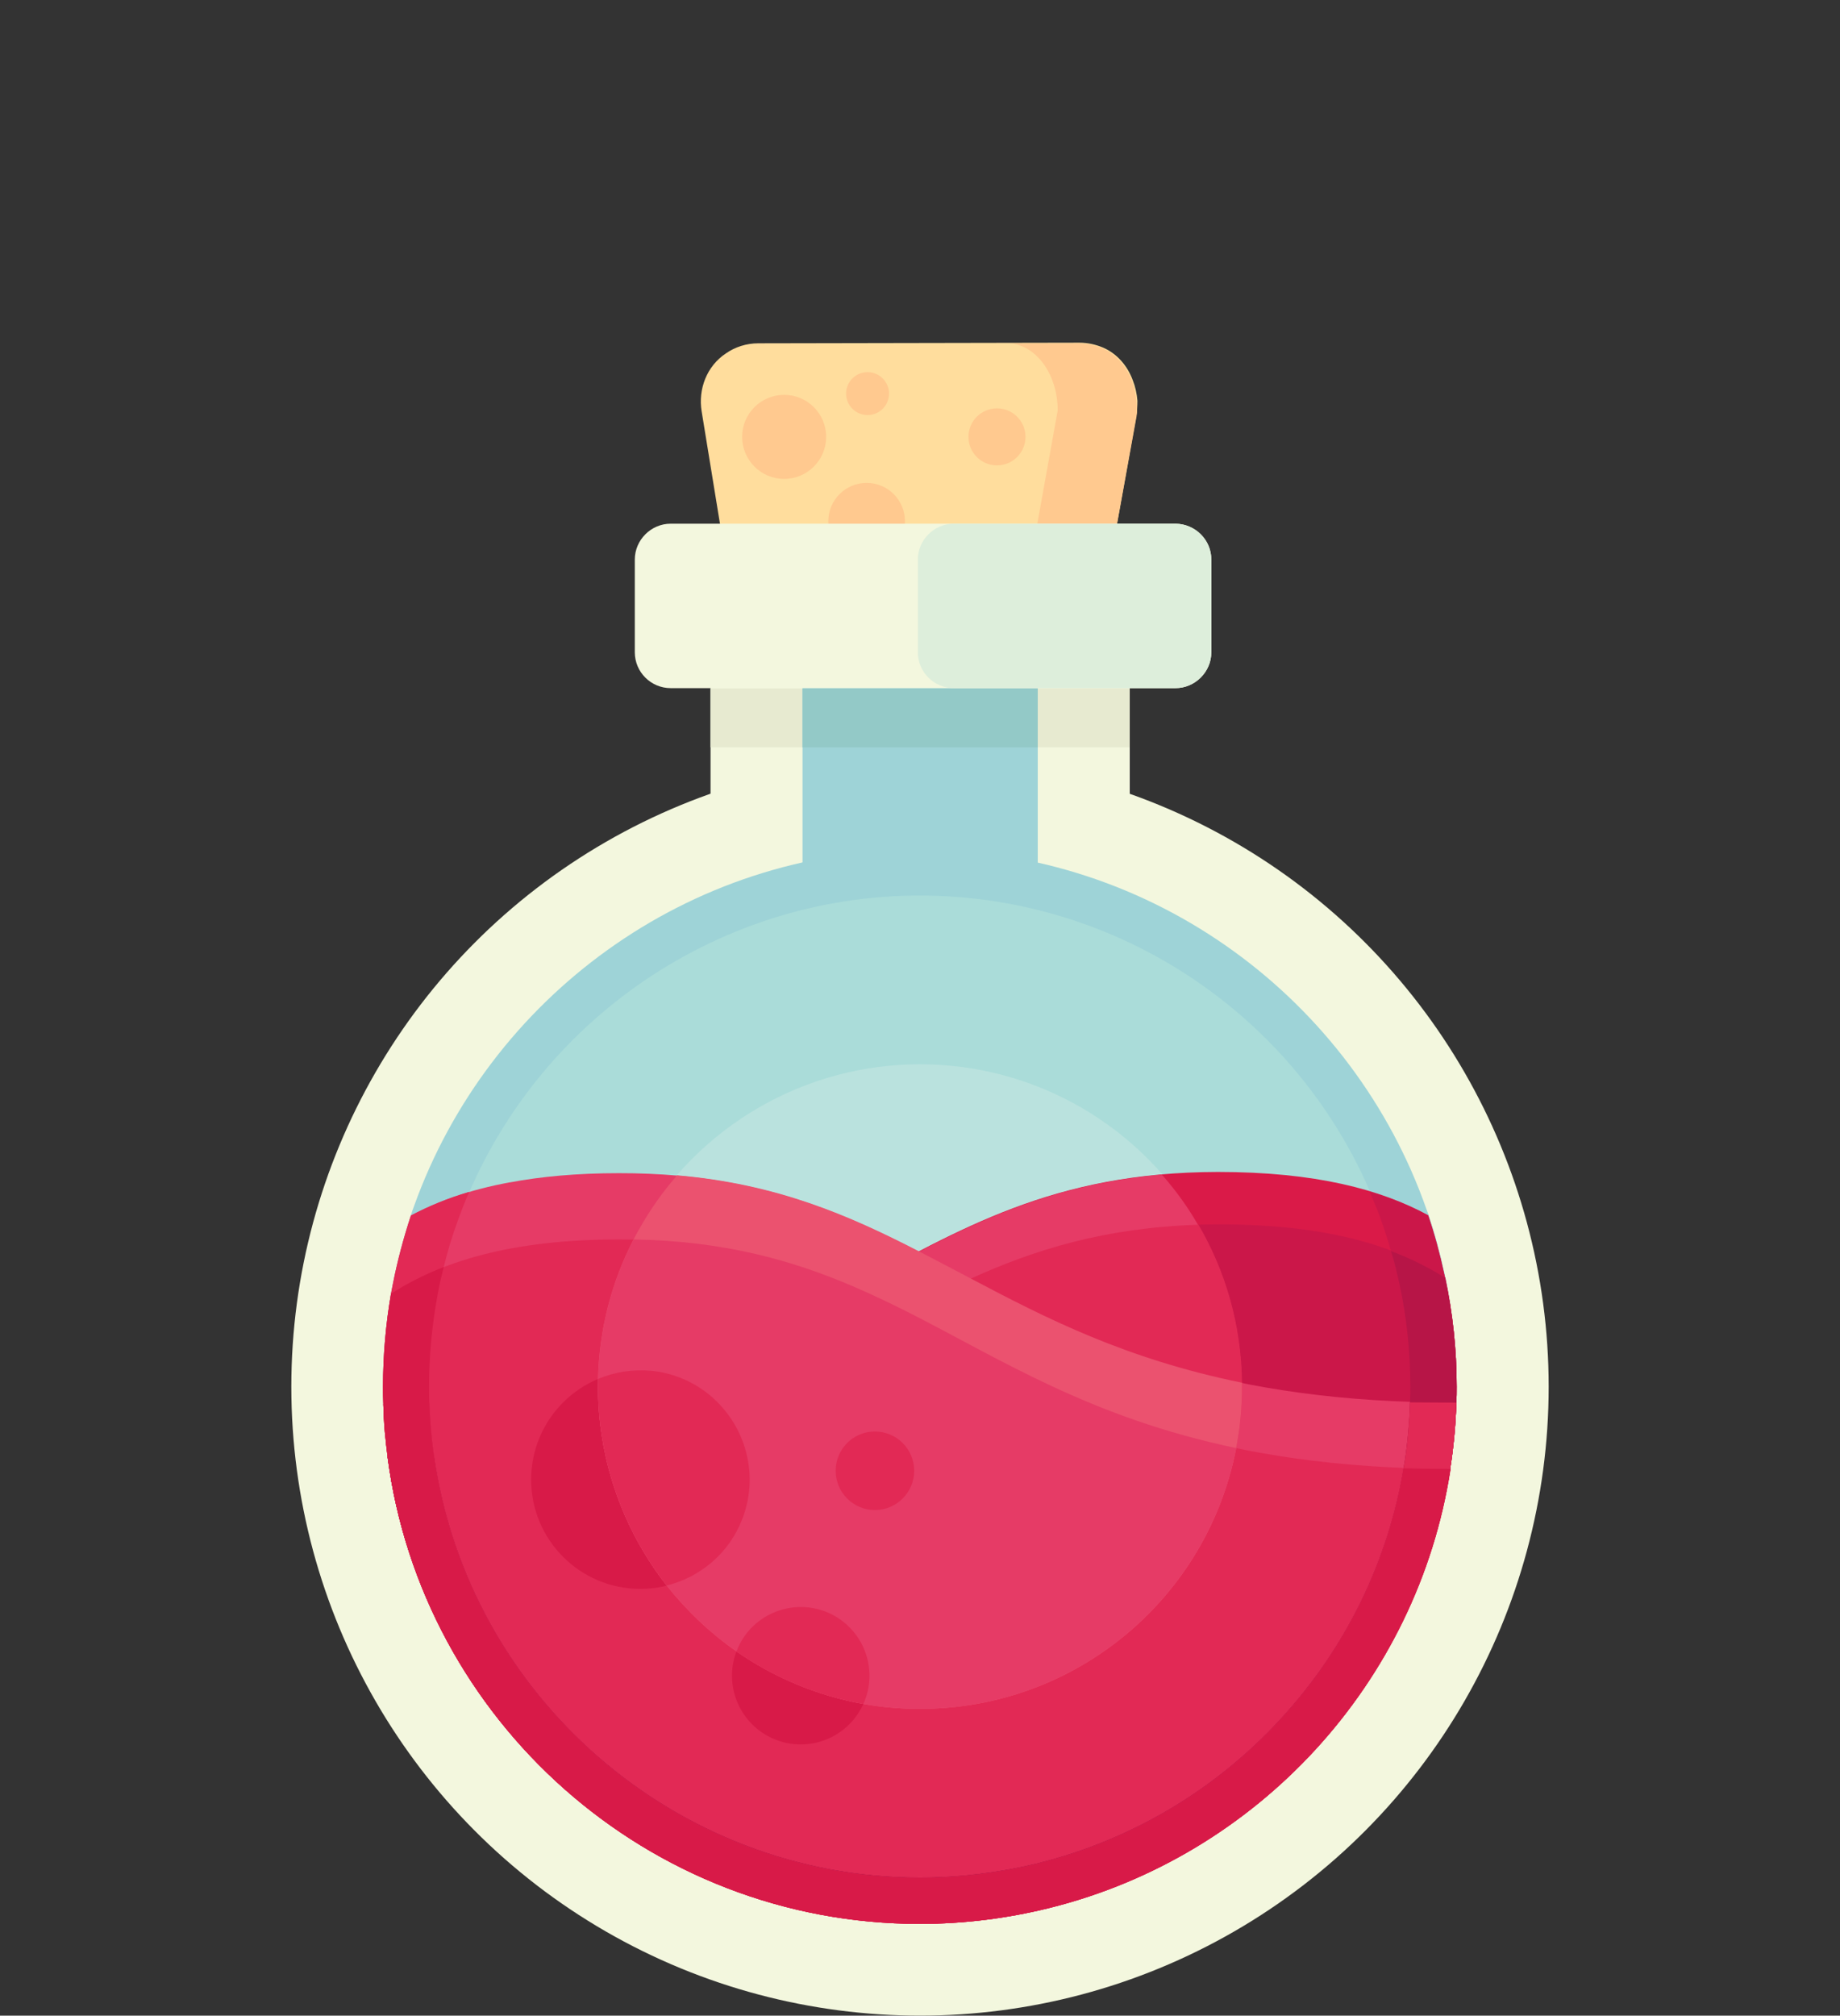 <?xml version="1.0" encoding="utf-8"?>
<!-- Generator: Adobe Illustrator 22.1.0, SVG Export Plug-In . SVG Version: 6.00 Build 0)  -->
<svg version="1.1" id="Layer_1" xmlns="http://www.w3.org/2000/svg" xmlns:xlink="http://www.w3.org/1999/xlink" x="0px" y="0px"
	 viewBox="0 0 600 657" style="enable-background:new 0 0 600 657;" xml:space="preserve">
<rect x="0" y="0" width="600" height="657" fill="#333333" stroke="none"/>
<style type="text/css">
	.st0{fill:#AADCD9;}
	.st1{fill:#F3F7DE;}
	.st2{fill:#E7EAD0;}
	.st3{fill:#9ED3D7;}
	.st4{fill:#FFDD9D;}
	.st5{fill:#FFC98F;}
	.st6{fill:#BAE2DE;}
	.st7{fill:#DA1A48;}
	.st8{fill:#CB1749;}
	.st9{fill:#E63B66;}
	.st10{fill:#E22955;}
	.st11{fill:#D83232;}
	.st12{fill:#D81A48;}
	.st13{fill:#EB526F;}
	.st14{fill:none;}
	.st15{fill:#DDEEDB;}
	.st16{fill:#B71547;}
	.st17{fill:#93C9C7;}
</style>
<g>
	<path class="st0" d="M300,612c-80,0-148.2-59.8-158.6-139c-0.7-5.2-1.1-10.5-1.3-15.8c-0.1-1.7-0.1-3.4-0.1-5.2
		c0-10.3,1-20.6,2.9-30.6c1.5-7.9,3.7-15.8,6.4-23.4c22.8-63.4,83.3-106.1,150.6-106.1c68,0,128.7,43.1,151.1,107.4
		c2.1,6.1,3.9,12.4,5.3,18.8c2.4,11.1,3.6,22.4,3.6,33.8c0,1.8,0,3.2-0.1,4.6v0.3c-0.2,6.6-0.8,13.3-1.8,19.8
		c-4.9,31.2-18.8,60.1-40.4,83.5c-21.3,23.1-48.5,39.4-78.7,46.9l-0.7,0.2C325.8,610.5,312.9,612,300,612z"/>
	<rect x="231.7" y="203" class="st1" width="136.7" height="97.3"/>
	<rect x="231.7" y="224.4" class="st2" width="136.7" height="19.2"/>
	<circle class="st1" cx="300" cy="452" r="205"/>
	<path class="st3" d="M475,452c0,1.7,0,3.4-0.1,5.1l0,0c-0.2,7.3-0.9,14.5-2,21.6c0,0.1,0,0.2,0,0.3
		c-10.8,69.6-62.9,125.8-130.3,142.7l0,0c-0.3,0.1-0.5,0.1-0.8,0.2l0,0c-13.4,3.3-27.5,5.1-41.9,5.1c-88.7,0-162.2-66.4-173.5-152
		c0-0.1,0-0.1,0-0.2c-0.7-5.6-1.2-11.3-1.4-17.1l0,0c-0.1-1.9-0.1-3.8-0.1-5.7c0-10.4,0.9-20.5,2.6-30.4c0.2-1,0.4-2.1,0.6-3.1
		c1.5-7.7,3.5-15.1,5.9-22.4c0.3-1.1,0.7-2.1,1.1-3.2c24.3-67.5,89-116,164.8-116c76.3,0,141.4,49.1,165.3,117.4
		c0.2,0.5,0.4,1.1,0.6,1.6c2.1,6.2,3.8,12.5,5.2,19c0.1,0.5,0.2,0.9,0.3,1.4C473.7,427.9,475,439.8,475,452z"/>
	<path class="st0" d="M300,612c-80,0-148.2-59.8-158.6-139c-0.7-5.2-1.1-10.5-1.3-15.8c-0.1-1.7-0.1-3.4-0.1-5.2
		c0-10.3,1-20.6,2.9-30.6c1.5-7.9,3.7-15.8,6.4-23.4c22.8-63.4,83.3-106.1,150.6-106.1c68,0,128.7,43.1,151.1,107.4
		c2.1,6.1,3.9,12.4,5.3,18.8c2.4,11.1,3.6,22.4,3.6,33.8c0,1.8,0,3.2-0.1,4.6v0.3c-0.2,6.6-0.8,13.3-1.8,19.8
		c-4.9,31.2-18.8,60.1-40.4,83.5c-21.3,23.1-48.5,39.4-78.7,46.9l-0.7,0.2C325.8,610.5,312.9,612,300,612z"/>
	<g>
		<path class="st4" d="M370.5,135.8l-8.5,47.4c0,6.3-2,11.9-5.2,15.9c-3.5,3.7-8.4,6-13.8,6l-86.7,0.1c-10.5,0-19-8.5-19-19
			l-8.5-52.1c-1.2-7.3,1.7-14.8,7.9-18.9c3-2.1,6.7-3.3,10.6-3.3l104.7-0.2c2.7,0,5.3,0.6,7.7,1.6c4.6,2,8,6,9.7,10.7
			c0.8,2,1.3,4.3,1.5,6.6C370.9,132.4,370.8,134.1,370.5,135.8z"/>
		<path class="st5" d="M370.6,135.8l-8.6,47.4c0,6.3-2,11.9-5.2,15.9c-3.1,3.3-7.4,5.5-12.2,6c-0.5,0.1-1.1,0.1-1.7,0.1h-23.3
			c9.1,0,16.5-9.9,16.4-22l8.9-49.4c0-12.1-7.4-21.9-16.5-21.9h23.3c2.7,0,5.3,0.6,7.7,1.6c4.6,2,8,6,9.7,10.7
			c0.8,2.2,1.4,4.7,1.6,7.3C370.9,132.9,370.8,134.4,370.6,135.8z"/>
		<circle class="st5" cx="282.6" cy="169.9" r="12.5"/>
		<circle class="st5" cx="282.9" cy="128.3" r="7"/>
		<ellipse class="st5" cx="255.7" cy="142.4" rx="13.7" ry="13.7"/>
		<circle class="st5" cx="325.1" cy="142.4" r="9.3"/>
	</g>
	<circle class="st6" cx="300" cy="451.9" r="105"/>
	<path class="st7" d="M475,452c0,1.7,0,3.4-0.1,5.1l0,0c-0.2,7.3-0.9,14.5-2,21.6c0,0.1,0,0.2,0,0.3
		c-10.8,69.6-62.9,125.8-130.3,142.7l0,0c-0.3,0.1-0.5,0.1-0.8,0.2l0,0c-13.4,3.3-27.5,5.1-41.9,5.1c-88.7,0-162.2-66.4-173.5-152
		c0-0.1,0-0.1,0-0.2c-0.7-5.6-1.2-11.3-1.4-17.1c151.6-0.7,164.1-75.5,272.1-75.7c31.9,0,53.1,5.7,68.6,14.1
		c2.1,6.2,3.8,12.5,5.2,19c0.1,0.5,0.2,0.9,0.3,1.4C473.7,427.9,475,439.8,475,452z"/>
	<path class="st8" d="M475,452c0,1.7,0,3.4-0.1,5.1l0,0c-0.2,7.3-0.9,14.5-2,21.6c0,0.1,0,0.2,0,0.3
		c-10.8,69.6-62.9,125.8-130.3,142.7c-0.3,0.1-0.5,0.1-0.8,0.2l0,0c-13.4,3.3-27.5,5.1-41.9,5.1c-88.7,0-162.2-66.4-173.5-152
		c0-0.1,0-0.1,0-0.2c87.7-0.6,128.6-26.2,168.8-47.5c28.7-15.2,57.1-28.2,102-28.2c35.8-0.1,58.3,7.2,74.1,17.3
		C473.7,427.9,475,439.8,475,452z"/>
	<path class="st9" d="M474.9,457.2c-0.2,7.3-0.9,14.5-2,21.6c0,0.1,0,0.2,0,0.3c-10.8,69.6-62.9,125.8-130.3,142.7
		c-0.3,0.1-0.5,0.1-0.8,0.2l0,0c-13.4,3.3-27.5,5.1-41.9,5.1c-88.7,0-162.2-66.4-173.5-152c-0.8-5.7-1.2-11.4-1.4-17.3
		c-0.1-1.9-0.1-3.8-0.1-5.7c0-10.4,0.9-20.5,2.6-30.4c0.2-1,0.4-2.1,0.6-3.1c1.5-7.7,3.5-15.1,5.9-22.4c8.7-4.6,19.1-8.4,32.2-10.8
		h0.1c10.1-1.9,21.8-3,35.5-3C310.1,382.2,322.7,457.2,474.9,457.2z"/>
	<path class="st10" d="M473,478.8c0,0.1,0,0.2,0,0.3c-10.8,69.6-62.9,125.8-130.3,142.7c-0.3,0.1-0.5,0.1-0.8,0.2l0,0
		c-13.4,3.3-27.5,5.1-41.9,5.1c-88.7,0-162.2-66.4-173.5-152c-0.8-5.7-1.2-11.4-1.4-17.3c-0.1-1.9-0.1-3.8-0.1-5.7
		c0-10.4,0.9-20.5,2.6-30.4c15.8-10.2,38.3-17.7,74.3-17.7C309.6,403.8,322.6,478.2,473,478.8z"/>
	<circle class="st11" cx="285.2" cy="479.4" r="12.8"/>
	<circle class="st12" cx="208.8" cy="482.3" r="35.6"/>
	<circle class="st12" cx="261.1" cy="546.2" r="22.4"/>
	<path class="st9" d="M405,452c0,6.8-0.6,13.5-1.9,20c-9.3,48.5-51.9,85-103.1,85c-6.3,0-12.4-0.5-18.4-1.6
		c-15.2-2.7-29.3-8.7-41.4-17.1c-8.6-6-16.3-13.3-22.8-21.5c-10.9-13.9-18.4-30.7-21.2-49c-0.8-5.2-1.2-10.4-1.2-15.8
		c0-0.4,0-0.7,0-1c6-1.3,11.8-2.6,17.2-4.1c26.5-7.3,47-17.4,66-27.5c7.3-3.9,14.3-7.7,21.4-11.4c23.2-12,46.7-22.3,79.3-25.1
		c4.5,5.1,8.4,10.5,11.8,16.4c8.9,15.2,14,32.8,14.2,51.6C405,451.2,405,451.6,405,452z"/>
	<path class="st10" d="M405,452c0,6.8-0.6,13.5-1.9,20c-9.3,48.5-51.9,85-103.1,85c-6.3,0-12.4-0.5-18.4-1.6
		c-15.2-2.7-29.3-8.7-41.4-17.1c-8.6-6-16.3-13.3-22.8-21.5c-10.9-13.9-18.4-30.7-21.2-49c14-3,26.4-6.7,37.7-10.9
		c23.7-8.8,42.7-19.7,61.4-29.6c7-3.7,14-7.3,21.2-10.5c20.9-9.5,43.7-16.6,74.3-17.6c8.9,15.2,14,32.8,14.2,51.6
		C405,451.2,405,451.6,405,452z"/>
	<path class="st13" d="M405,452c0,6.8-0.6,13.5-1.9,20c-9.3,48.5-51.9,85-103.1,85c-6.3,0-12.4-0.5-18.4-1.6
		c-15.2-2.7-29.3-8.7-41.4-17.1c-8.6-6-16.3-13.3-22.8-21.5c-10.9-13.9-18.4-30.7-21.2-49c-0.8-5.2-1.2-10.4-1.2-15.8
		c0-0.4,0-0.7,0-1c0-0.5,0-1,0-1.5c0.4-16.4,4.5-31.8,11.6-45.5c3.9-7.5,8.6-14.5,14.2-20.9c32.4,2.8,55.8,12.9,78.9,24.8
		c5.6,2.9,11.1,5.8,16.8,8.8c24.4,12.9,50.6,26.3,88.5,34C405,451.2,405,451.6,405,452z"/>
	<path class="st9" d="M403.1,472c-9.3,48.5-51.9,85-103.1,85c-6.3,0-12.4-0.5-18.4-1.6c-15.2-2.7-29.3-8.7-41.4-17.1
		c-8.6-6-16.3-13.3-22.8-21.5c-10.9-13.9-18.4-30.7-21.2-49c-0.8-5.2-1.2-10.4-1.2-15.8c0-0.4,0-0.7,0-1c0-0.5,0-1,0-1.5
		c0.4-16.4,4.5-31.8,11.6-45.5c29.3,0.5,51.5,6.7,71.6,15.3c5.8,2.5,11.5,5.2,17.1,8C326,442.8,355.2,462,403.1,472z"/>
	<circle class="st10" cx="285.3" cy="479.4" r="12.8"/>
	<path class="st10" d="M242.1,495c-4.3,11.3-13.8,19.1-24.7,21.8c-10.9-13.9-18.4-30.7-21.2-49c-0.8-5.2-1.2-10.4-1.2-15.8
		c0-0.4,0-0.7,0-1c0-0.5,0-1,0-1.5c5.3-2.3,11.3-3.2,17.2-2.7c3.2,0.3,6.3,1,9.4,2.2c4.7,1.8,8.8,4.5,12.2,7.9
		C243.6,466.6,247.3,481.4,242.1,495z"/>
	<path class="st10" d="M282,554.3c-0.2,0.4-0.3,0.8-0.5,1.1c-15.2-2.7-29.3-8.7-41.4-17.1c0,0,0-0.1,0.1-0.1
		c4.4-11.6,17.4-17.3,29-12.9C280.7,529.8,286.5,542.7,282,554.3z"/>
	<path class="st14" d="M300,276.5"/>
	<rect x="261.7" y="203" class="st3" width="76.7" height="84.3"/>
	<path class="st1" d="M395,182.4v30.2c0,6.4-5.3,11.7-11.7,11.7H218.7c-6.4,0-11.7-5.2-11.7-11.7v-30.2c0-6.4,5.3-11.7,11.7-11.7
		h164.7C389.8,170.8,395,176,395,182.4z"/>
	<path class="st15" d="M395,182.4v30.2c0,6.4-5.3,11.7-11.7,11.7H311c-6.4,0-11.7-5.2-11.7-11.7v-30.2c0-6.4,5.3-11.7,11.7-11.7
		h72.3C389.8,170.8,395,176,395,182.4z"/>
	<line class="st14" x1="300.5" y1="257.5" x2="300.5" y2="473"/>
	<polyline class="st14" points="300,259.7 300,292 300,346.7 300,452.4 300,555.7 300,612 300,648.4 	"/>
	<polyline class="st14" points="460.1,452.4 404.5,452.4 300,452.4 195.5,452.4 	"/>
	<g>
		<path class="st8" d="M475,452c0,1.7,0,3.4-0.1,5.1l0,0c-0.2,7.3-0.9,14.5-2,21.6c0,0.1,0,0.2,0,0.3
			c-10.8,69.6-62.9,125.8-130.3,142.7c-0.3,0.1-0.5,0.1-0.8,0.2l0,0c-13.4,3.3-27.4,5.1-41.9,5.1c-88.7,0-162.2-66.3-173.5-152
			c0-0.1,0-0.1,0-0.2c-0.2-1.4-0.3-2.7-0.5-4.1v-0.1c-0.1-1.2-0.3-2.5-0.4-3.7c-0.3-3-0.4-6.1-0.5-9.2c5.2,0,10.1-0.1,15-0.3
			c0.2,5.2,0.6,10.5,1.3,15.6c0.1,0.5,0.1,0.9,0.2,1.4C152.6,552.9,220.4,612,299.9,612c12.9,0,25.8-1.6,38.3-4.6l0.7-0.2
			c30.2-7.6,57.5-23.8,78.7-46.9c21.2-23,35-51.3,40.1-81.8c0.1-0.6,0.2-1.1,0.3-1.7c1-6.5,1.6-13.2,1.8-19.8l0,0v-0.3
			c0.1-1.3,0.1-2.8,0.1-4.6c0-11.4-1.2-22.8-3.6-33.8c-0.8-3.5-1.6-7-2.7-10.5c-0.8-2.8-1.7-5.6-2.6-8.3c-1.3-3.8-2.8-7.5-4.4-11.1
			c7.3,2.2,13.6,4.8,19.1,7.8c2.1,6.2,3.8,12.5,5.2,18.9c0.1,0.5,0.2,0.9,0.3,1.4C473.7,427.9,475,439.8,475,452z"/>
		<path class="st16" d="M475,452c0,1.7,0,3.4-0.1,5.1l0,0c-0.2,7.3-0.9,14.5-2,21.6c0,0.1,0,0.2,0,0.3
			c-10.8,69.6-62.9,125.8-130.3,142.7c-0.3,0.1-0.5,0.1-0.8,0.2l0,0c-13.4,3.3-27.4,5.1-41.9,5.1c-88.7,0-162.2-66.3-173.5-152
			c0-0.1,0-0.1,0-0.2c5.2,0,10.2-0.2,15.1-0.4C152.6,552.9,220.4,612,299.9,612c12.9,0,25.8-1.6,38.3-4.6l0.7-0.2
			c30.2-7.6,57.5-23.8,78.7-46.9c21.2-23,35-51.3,40.1-81.8c0.1-0.6,0.2-1.1,0.3-1.7c1-6.5,1.6-13.2,1.8-19.8l0,0v-0.3
			c0.1-1.3,0.1-2.8,0.1-4.6c0-11.4-1.2-22.8-3.6-33.8c-0.8-3.5-1.6-7-2.7-10.5c6.7,2.5,12.5,5.5,17.6,8.7
			C473.7,427.9,475,439.8,475,452z"/>
		<path class="st10" d="M474.9,457.2c-0.2,7.3-0.9,14.5-2,21.6c0,0.1,0,0.2,0,0.3c-10.8,69.6-62.9,125.8-130.3,142.7
			c-0.3,0.1-0.5,0.1-0.8,0.2l0,0c-13.4,3.3-27.4,5.1-41.9,5.1c-88.7,0-162.2-66.3-173.5-152c0-0.1,0-0.1,0-0.2
			c-0.2-1.4-0.3-2.7-0.5-4.1v-0.1c-0.1-1.2-0.3-2.5-0.4-3.7c-0.3-3-0.4-6.1-0.5-9.2l0,0c-0.1-1.9-0.1-3.8-0.1-5.7
			c0-10.4,0.9-20.5,2.6-30.4c0.2-1,0.4-2.1,0.6-3.1c1.5-7.6,3.5-15.1,5.9-22.4c5.5-2.9,11.8-5.6,19-7.7c-1.4,3.1-2.6,6.3-3.8,9.6
			c-1.8,4.9-3.3,9.9-4.5,14.9c-0.7,2.8-1.4,5.6-1.9,8.5c-1.9,10-2.9,20.3-2.9,30.6c0,1.8,0,3.5,0.1,5.2c0,0.1,0,0.1,0,0.2
			c0.2,5.2,0.6,10.5,1.3,15.6c0.1,0.5,0.1,0.9,0.2,1.4c11.1,78.5,78.9,137.6,158.4,137.6c12.9,0,25.8-1.6,38.3-4.6l0.7-0.2
			c30.2-7.6,57.5-23.8,78.7-46.9c21.2-23,35-51.3,40.1-81.8c0.1-0.6,0.2-1.1,0.3-1.7c1-6.5,1.6-13.2,1.8-19.8l0,0
			C464.8,457.1,469.8,457.2,474.9,457.2z"/>
		<path class="st12" d="M472.9,478.8c0,0.1,0,0.2,0,0.3c-10.8,69.6-62.9,125.8-130.3,142.7c-0.3,0.1-0.5,0.1-0.8,0.2l0,0
			c-13.4,3.3-27.4,5.1-41.9,5.1c-88.7,0-162.2-66.3-173.5-152c0-0.1,0-0.1,0-0.2c-0.2-1.4-0.3-2.7-0.5-4.1v-0.1
			c-0.1-1.2-0.3-2.5-0.4-3.7c-0.3-3-0.4-6.1-0.5-9.2l0,0c-0.1-1.9-0.1-3.8-0.1-5.7c0-10.4,0.9-20.5,2.6-30.4
			c5-3.2,10.7-6.2,17.2-8.7c-0.7,2.8-1.4,5.6-1.9,8.5c-1.9,10-2.9,20.3-2.9,30.6c0,1.8,0,3.5,0.1,5.2c0,0.1,0,0.1,0,0.2
			c0.2,5.2,0.6,10.5,1.3,15.6c0.1,0.5,0.1,0.9,0.2,1.4c11.1,78.5,78.9,137.6,158.4,137.6c12.9,0,25.8-1.6,38.3-4.6l0.7-0.2
			c30.2-7.6,57.5-23.8,78.7-46.9c21.2-23,35-51.3,40.1-81.8C462.7,478.7,467.7,478.8,472.9,478.8z"/>
	</g>
	<rect x="261.7" y="224.4" class="st17" width="76.7" height="19.2"/>
</g>
</svg>
